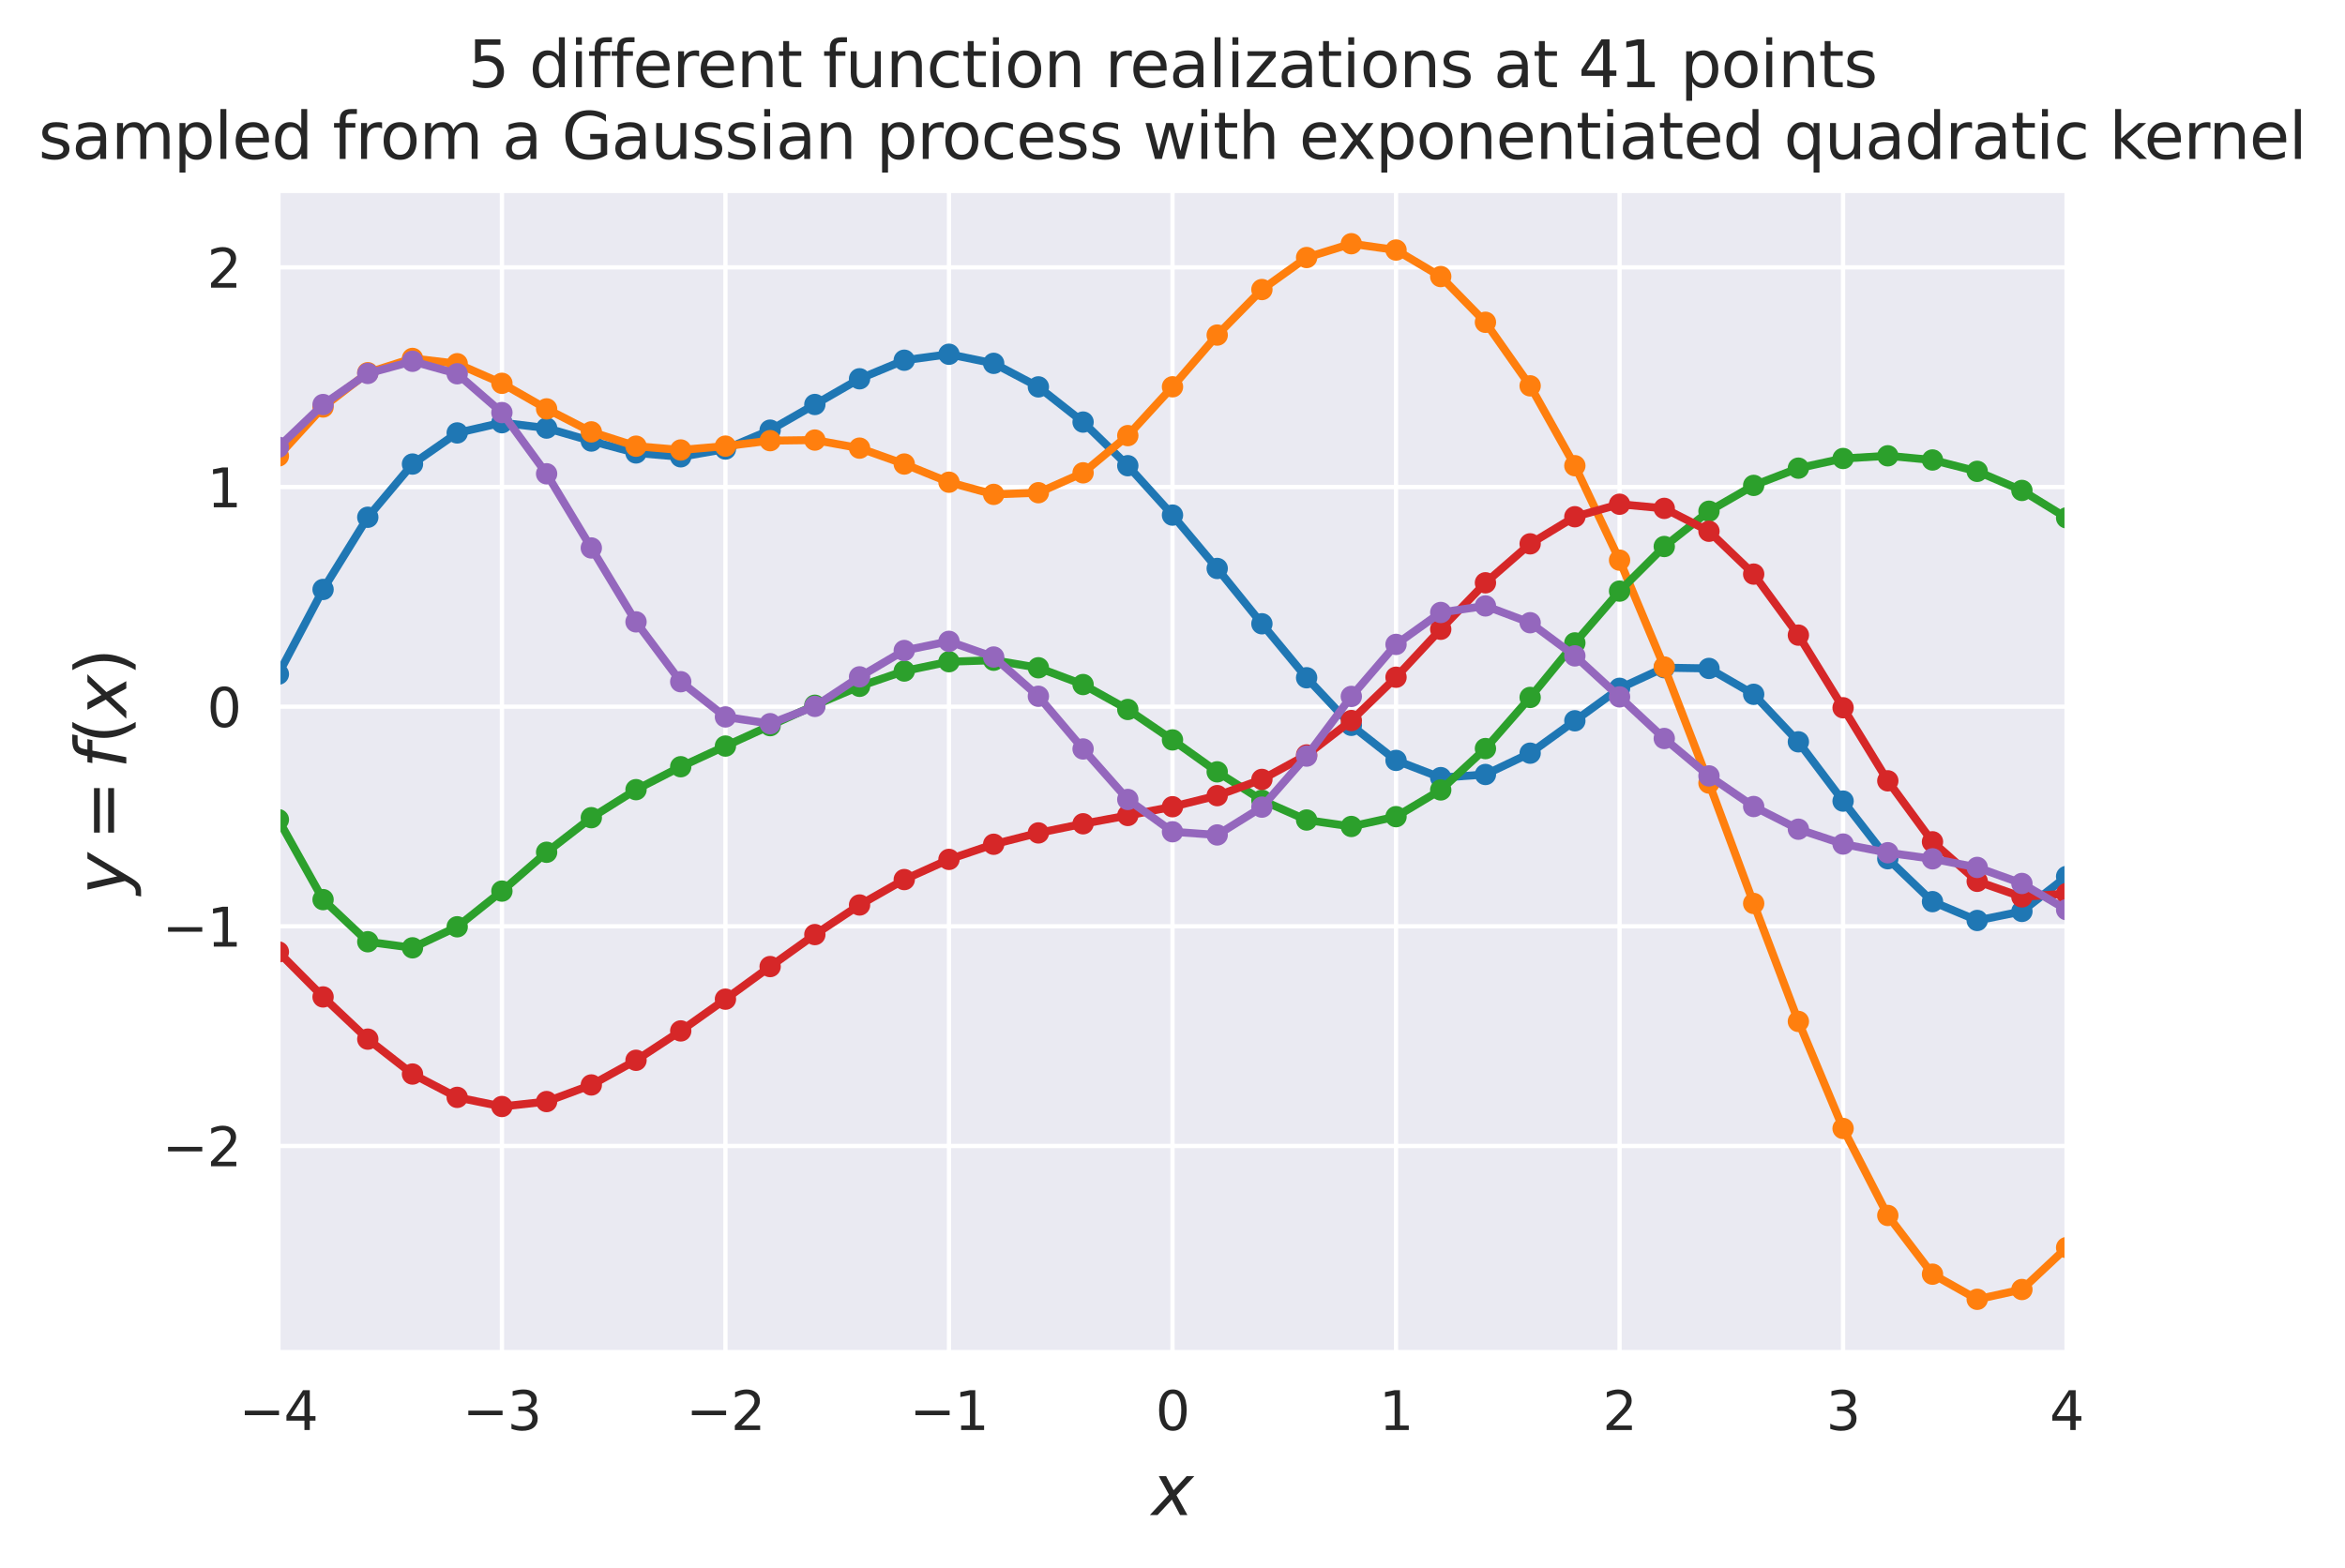 <?xml version="1.0" encoding="utf-8" standalone="no"?>
<!DOCTYPE svg PUBLIC "-//W3C//DTD SVG 1.1//EN"
  "http://www.w3.org/Graphics/SVG/1.1/DTD/svg11.dtd">
<svg height="293.655pt" version="1.1" viewBox="0 0 439.037 293.655" width="439.037pt" xmlns="http://www.w3.org/2000/svg" xmlns:xlink="http://www.w3.org/1999/xlink">
 <defs>
  <style type="text/css">*{stroke-linecap:butt;stroke-linejoin:round;}</style>
 </defs>
 <g id="figure_1">
  <g id="patch_1">
   <path d="M -0 293.655 
L 439.037 293.655 
L 439.037 0 
L -0 0 
z
" style="fill:#ffffff;"/>
  </g>
  <g id="axes_1">
   <g id="patch_2">
    <path d="M 52.118 253.196 
L 386.918 253.196 
L 386.918 35.755 
L 52.118 35.755 
z
" style="fill:#eaeaf2;"/>
   </g>
   <g id="matplotlib.axis_1">
    <g id="xtick_1">
     <g id="line2d_1">
      <path clip-path="url(#p4f6b6e0aef)" d="M 52.118 253.196 
L 52.118 35.755 
" style="fill:none;stroke:#ffffff;stroke-linecap:round;stroke-width:0.8;"/>
     </g>
     <g id="text_1">
      <!-- −4 -->
      <g style="fill:#262626;" transform="translate(44.747 267.794)scale(0.1 -0.1)">
       <defs>
        <path d="M 678 2272 
L 4684 2272 
L 4684 1741 
L 678 1741 
L 678 2272 
z
" id="DejaVuSans-2212" transform="scale(0.016)"/>
        <path d="M 2419 4116 
L 825 1625 
L 2419 1625 
L 2419 4116 
z
M 2253 4666 
L 3047 4666 
L 3047 1625 
L 3713 1625 
L 3713 1100 
L 3047 1100 
L 3047 0 
L 2419 0 
L 2419 1100 
L 313 1100 
L 313 1709 
L 2253 4666 
z
" id="DejaVuSans-34" transform="scale(0.016)"/>
       </defs>
       <use xlink:href="#DejaVuSans-2212"/>
       <use x="83.789" xlink:href="#DejaVuSans-34"/>
      </g>
     </g>
    </g>
    <g id="xtick_2">
     <g id="line2d_2">
      <path clip-path="url(#p4f6b6e0aef)" d="M 93.968 253.196 
L 93.968 35.755 
" style="fill:none;stroke:#ffffff;stroke-linecap:round;stroke-width:0.8;"/>
     </g>
     <g id="text_2">
      <!-- −3 -->
      <g style="fill:#262626;" transform="translate(86.597 267.794)scale(0.1 -0.1)">
       <defs>
        <path d="M 2597 2516 
Q 3050 2419 3304 2112 
Q 3559 1806 3559 1356 
Q 3559 666 3084 287 
Q 2609 -91 1734 -91 
Q 1441 -91 1130 -33 
Q 819 25 488 141 
L 488 750 
Q 750 597 1062 519 
Q 1375 441 1716 441 
Q 2309 441 2620 675 
Q 2931 909 2931 1356 
Q 2931 1769 2642 2001 
Q 2353 2234 1838 2234 
L 1294 2234 
L 1294 2753 
L 1863 2753 
Q 2328 2753 2575 2939 
Q 2822 3125 2822 3475 
Q 2822 3834 2567 4026 
Q 2313 4219 1838 4219 
Q 1578 4219 1281 4162 
Q 984 4106 628 3988 
L 628 4550 
Q 988 4650 1302 4700 
Q 1616 4750 1894 4750 
Q 2613 4750 3031 4423 
Q 3450 4097 3450 3541 
Q 3450 3153 3228 2886 
Q 3006 2619 2597 2516 
z
" id="DejaVuSans-33" transform="scale(0.016)"/>
       </defs>
       <use xlink:href="#DejaVuSans-2212"/>
       <use x="83.789" xlink:href="#DejaVuSans-33"/>
      </g>
     </g>
    </g>
    <g id="xtick_3">
     <g id="line2d_3">
      <path clip-path="url(#p4f6b6e0aef)" d="M 135.818 253.196 
L 135.818 35.755 
" style="fill:none;stroke:#ffffff;stroke-linecap:round;stroke-width:0.8;"/>
     </g>
     <g id="text_3">
      <!-- −2 -->
      <g style="fill:#262626;" transform="translate(128.447 267.794)scale(0.1 -0.1)">
       <defs>
        <path d="M 1228 531 
L 3431 531 
L 3431 0 
L 469 0 
L 469 531 
Q 828 903 1448 1529 
Q 2069 2156 2228 2338 
Q 2531 2678 2651 2914 
Q 2772 3150 2772 3378 
Q 2772 3750 2511 3984 
Q 2250 4219 1831 4219 
Q 1534 4219 1204 4116 
Q 875 4013 500 3803 
L 500 4441 
Q 881 4594 1212 4672 
Q 1544 4750 1819 4750 
Q 2544 4750 2975 4387 
Q 3406 4025 3406 3419 
Q 3406 3131 3298 2873 
Q 3191 2616 2906 2266 
Q 2828 2175 2409 1742 
Q 1991 1309 1228 531 
z
" id="DejaVuSans-32" transform="scale(0.016)"/>
       </defs>
       <use xlink:href="#DejaVuSans-2212"/>
       <use x="83.789" xlink:href="#DejaVuSans-32"/>
      </g>
     </g>
    </g>
    <g id="xtick_4">
     <g id="line2d_4">
      <path clip-path="url(#p4f6b6e0aef)" d="M 177.668 253.196 
L 177.668 35.755 
" style="fill:none;stroke:#ffffff;stroke-linecap:round;stroke-width:0.8;"/>
     </g>
     <g id="text_4">
      <!-- −1 -->
      <g style="fill:#262626;" transform="translate(170.297 267.794)scale(0.1 -0.1)">
       <defs>
        <path d="M 794 531 
L 1825 531 
L 1825 4091 
L 703 3866 
L 703 4441 
L 1819 4666 
L 2450 4666 
L 2450 531 
L 3481 531 
L 3481 0 
L 794 0 
L 794 531 
z
" id="DejaVuSans-31" transform="scale(0.016)"/>
       </defs>
       <use xlink:href="#DejaVuSans-2212"/>
       <use x="83.789" xlink:href="#DejaVuSans-31"/>
      </g>
     </g>
    </g>
    <g id="xtick_5">
     <g id="line2d_5">
      <path clip-path="url(#p4f6b6e0aef)" d="M 219.518 253.196 
L 219.518 35.755 
" style="fill:none;stroke:#ffffff;stroke-linecap:round;stroke-width:0.8;"/>
     </g>
     <g id="text_5">
      <!-- 0 -->
      <g style="fill:#262626;" transform="translate(216.337 267.794)scale(0.1 -0.1)">
       <defs>
        <path d="M 2034 4250 
Q 1547 4250 1301 3770 
Q 1056 3291 1056 2328 
Q 1056 1369 1301 889 
Q 1547 409 2034 409 
Q 2525 409 2770 889 
Q 3016 1369 3016 2328 
Q 3016 3291 2770 3770 
Q 2525 4250 2034 4250 
z
M 2034 4750 
Q 2819 4750 3233 4129 
Q 3647 3509 3647 2328 
Q 3647 1150 3233 529 
Q 2819 -91 2034 -91 
Q 1250 -91 836 529 
Q 422 1150 422 2328 
Q 422 3509 836 4129 
Q 1250 4750 2034 4750 
z
" id="DejaVuSans-30" transform="scale(0.016)"/>
       </defs>
       <use xlink:href="#DejaVuSans-30"/>
      </g>
     </g>
    </g>
    <g id="xtick_6">
     <g id="line2d_6">
      <path clip-path="url(#p4f6b6e0aef)" d="M 261.368 253.196 
L 261.368 35.755 
" style="fill:none;stroke:#ffffff;stroke-linecap:round;stroke-width:0.8;"/>
     </g>
     <g id="text_6">
      <!-- 1 -->
      <g style="fill:#262626;" transform="translate(258.187 267.794)scale(0.1 -0.1)">
       <use xlink:href="#DejaVuSans-31"/>
      </g>
     </g>
    </g>
    <g id="xtick_7">
     <g id="line2d_7">
      <path clip-path="url(#p4f6b6e0aef)" d="M 303.218 253.196 
L 303.218 35.755 
" style="fill:none;stroke:#ffffff;stroke-linecap:round;stroke-width:0.8;"/>
     </g>
     <g id="text_7">
      <!-- 2 -->
      <g style="fill:#262626;" transform="translate(300.037 267.794)scale(0.1 -0.1)">
       <use xlink:href="#DejaVuSans-32"/>
      </g>
     </g>
    </g>
    <g id="xtick_8">
     <g id="line2d_8">
      <path clip-path="url(#p4f6b6e0aef)" d="M 345.068 253.196 
L 345.068 35.755 
" style="fill:none;stroke:#ffffff;stroke-linecap:round;stroke-width:0.8;"/>
     </g>
     <g id="text_8">
      <!-- 3 -->
      <g style="fill:#262626;" transform="translate(341.887 267.794)scale(0.1 -0.1)">
       <use xlink:href="#DejaVuSans-33"/>
      </g>
     </g>
    </g>
    <g id="xtick_9">
     <g id="line2d_9">
      <path clip-path="url(#p4f6b6e0aef)" d="M 386.918 253.196 
L 386.918 35.755 
" style="fill:none;stroke:#ffffff;stroke-linecap:round;stroke-width:0.8;"/>
     </g>
     <g id="text_9">
      <!-- 4 -->
      <g style="fill:#262626;" transform="translate(383.737 267.794)scale(0.1 -0.1)">
       <use xlink:href="#DejaVuSans-34"/>
      </g>
     </g>
    </g>
    <g id="text_10">
     <!-- $x$ -->
     <g style="fill:#262626;" transform="translate(215.618 283.752)scale(0.13 -0.13)">
      <defs>
       <path d="M 3841 3500 
L 2234 1784 
L 3219 0 
L 2559 0 
L 1819 1388 
L 531 0 
L -166 0 
L 1556 1844 
L 641 3500 
L 1300 3500 
L 1972 2234 
L 3144 3500 
L 3841 3500 
z
" id="DejaVuSans-Oblique-78" transform="scale(0.016)"/>
      </defs>
      <use transform="translate(0 0.312)" xlink:href="#DejaVuSans-Oblique-78"/>
     </g>
    </g>
   </g>
   <g id="matplotlib.axis_2">
    <g id="ytick_1">
     <g id="line2d_10">
      <path clip-path="url(#p4f6b6e0aef)" d="M 52.118 214.596 
L 386.918 214.596 
" style="fill:none;stroke:#ffffff;stroke-linecap:round;stroke-width:0.8;"/>
     </g>
     <g id="text_11">
      <!-- −2 -->
      <g style="fill:#262626;" transform="translate(30.376 218.396)scale(0.1 -0.1)">
       <use xlink:href="#DejaVuSans-2212"/>
       <use x="83.789" xlink:href="#DejaVuSans-32"/>
      </g>
     </g>
    </g>
    <g id="ytick_2">
     <g id="line2d_11">
      <path clip-path="url(#p4f6b6e0aef)" d="M 52.118 173.464 
L 386.918 173.464 
" style="fill:none;stroke:#ffffff;stroke-linecap:round;stroke-width:0.8;"/>
     </g>
     <g id="text_12">
      <!-- −1 -->
      <g style="fill:#262626;" transform="translate(30.376 177.263)scale(0.1 -0.1)">
       <use xlink:href="#DejaVuSans-2212"/>
       <use x="83.789" xlink:href="#DejaVuSans-31"/>
      </g>
     </g>
    </g>
    <g id="ytick_3">
     <g id="line2d_12">
      <path clip-path="url(#p4f6b6e0aef)" d="M 52.118 132.331 
L 386.918 132.331 
" style="fill:none;stroke:#ffffff;stroke-linecap:round;stroke-width:0.8;"/>
     </g>
     <g id="text_13">
      <!-- 0 -->
      <g style="fill:#262626;" transform="translate(38.756 136.13)scale(0.1 -0.1)">
       <use xlink:href="#DejaVuSans-30"/>
      </g>
     </g>
    </g>
    <g id="ytick_4">
     <g id="line2d_13">
      <path clip-path="url(#p4f6b6e0aef)" d="M 52.118 91.198 
L 386.918 91.198 
" style="fill:none;stroke:#ffffff;stroke-linecap:round;stroke-width:0.8;"/>
     </g>
     <g id="text_14">
      <!-- 1 -->
      <g style="fill:#262626;" transform="translate(38.756 94.998)scale(0.1 -0.1)">
       <use xlink:href="#DejaVuSans-31"/>
      </g>
     </g>
    </g>
    <g id="ytick_5">
     <g id="line2d_14">
      <path clip-path="url(#p4f6b6e0aef)" d="M 52.118 50.066 
L 386.918 50.066 
" style="fill:none;stroke:#ffffff;stroke-linecap:round;stroke-width:0.8;"/>
     </g>
     <g id="text_15">
      <!-- 2 -->
      <g style="fill:#262626;" transform="translate(38.756 53.865)scale(0.1 -0.1)">
       <use xlink:href="#DejaVuSans-32"/>
      </g>
     </g>
    </g>
    <g id="text_16">
     <!-- $y = f(x)$ -->
     <g style="fill:#262626;" transform="translate(23.646 167.55)rotate(-90)scale(0.13 -0.13)">
      <defs>
       <path d="M 1588 -325 
Q 1188 -997 936 -1164 
Q 684 -1331 294 -1331 
L -159 -1331 
L -63 -850 
L 269 -850 
Q 509 -850 678 -719 
Q 847 -588 1056 -206 
L 1234 128 
L 459 3500 
L 1069 3500 
L 1650 819 
L 3256 3500 
L 3859 3500 
L 1588 -325 
z
" id="DejaVuSans-Oblique-79" transform="scale(0.016)"/>
       <path d="M 678 2906 
L 4684 2906 
L 4684 2381 
L 678 2381 
L 678 2906 
z
M 678 1631 
L 4684 1631 
L 4684 1100 
L 678 1100 
L 678 1631 
z
" id="DejaVuSans-3d" transform="scale(0.016)"/>
       <path d="M 3059 4863 
L 2969 4384 
L 2419 4384 
Q 2106 4384 1964 4261 
Q 1822 4138 1753 3809 
L 1691 3500 
L 2638 3500 
L 2553 3053 
L 1606 3053 
L 1013 0 
L 434 0 
L 1031 3053 
L 481 3053 
L 563 3500 
L 1113 3500 
L 1159 3744 
Q 1278 4363 1576 4613 
Q 1875 4863 2516 4863 
L 3059 4863 
z
" id="DejaVuSans-Oblique-66" transform="scale(0.016)"/>
       <path d="M 1984 4856 
Q 1566 4138 1362 3434 
Q 1159 2731 1159 2009 
Q 1159 1288 1364 580 
Q 1569 -128 1984 -844 
L 1484 -844 
Q 1016 -109 783 600 
Q 550 1309 550 2009 
Q 550 2706 781 3412 
Q 1013 4119 1484 4856 
L 1984 4856 
z
" id="DejaVuSans-28" transform="scale(0.016)"/>
       <path d="M 513 4856 
L 1013 4856 
Q 1481 4119 1714 3412 
Q 1947 2706 1947 2009 
Q 1947 1309 1714 600 
Q 1481 -109 1013 -844 
L 513 -844 
Q 928 -128 1133 580 
Q 1338 1288 1338 2009 
Q 1338 2731 1133 3434 
Q 928 4138 513 4856 
z
" id="DejaVuSans-29" transform="scale(0.016)"/>
      </defs>
      <use transform="translate(0 0.016)" xlink:href="#DejaVuSans-Oblique-79"/>
      <use transform="translate(78.662 0.016)" xlink:href="#DejaVuSans-3d"/>
      <use transform="translate(181.934 0.016)" xlink:href="#DejaVuSans-Oblique-66"/>
      <use transform="translate(217.139 0.016)" xlink:href="#DejaVuSans-28"/>
      <use transform="translate(256.152 0.016)" xlink:href="#DejaVuSans-Oblique-78"/>
      <use transform="translate(315.332 0.016)" xlink:href="#DejaVuSans-29"/>
     </g>
    </g>
   </g>
   <g id="line2d_15">
    <path clip-path="url(#p4f6b6e0aef)" d="M 52.118 126.244 
L 60.488 110.382 
L 68.858 96.863 
L 77.228 86.899 
L 85.598 81.072 
L 93.968 79.157 
L 102.338 80.164 
L 110.708 82.59 
L 119.078 84.819 
L 127.448 85.544 
L 135.818 84.088 
L 144.188 80.551 
L 152.558 75.745 
L 160.928 70.933 
L 169.298 67.455 
L 177.668 66.337 
L 186.038 68.042 
L 194.408 72.448 
L 202.778 79.039 
L 211.148 87.207 
L 219.518 96.46 
L 227.888 106.453 
L 236.258 116.81 
L 244.628 126.918 
L 252.998 135.828 
L 261.368 142.397 
L 269.738 145.619 
L 278.108 145.034 
L 286.478 141.041 
L 294.848 134.978 
L 303.218 128.894 
L 311.588 125.033 
L 319.958 125.172 
L 328.328 130.017 
L 336.698 138.916 
L 345.068 150.016 
L 353.438 160.806 
L 361.808 168.843 
L 370.178 172.37 
L 378.548 170.672 
L 386.918 164.125 
" style="fill:none;stroke:#1f77b4;stroke-linecap:round;stroke-width:1.5;"/>
    <defs>
     <path d="M 0 1.5 
C 0.398 1.5 0.779 1.342 1.061 1.061 
C 1.342 0.779 1.5 0.398 1.5 0 
C 1.5 -0.398 1.342 -0.779 1.061 -1.061 
C 0.779 -1.342 0.398 -1.5 0 -1.5 
C -0.398 -1.5 -0.779 -1.342 -1.061 -1.061 
C -1.342 -0.779 -1.5 -0.398 -1.5 0 
C -1.5 0.398 -1.342 0.779 -1.061 1.061 
C -0.779 1.342 -0.398 1.5 0 1.5 
z
" id="m36e1b2b4a8" style="stroke:#1f77b4;"/>
    </defs>
    <g clip-path="url(#p4f6b6e0aef)">
     <use style="fill:#1f77b4;stroke:#1f77b4;" x="52.118" xlink:href="#m36e1b2b4a8" y="126.244"/>
     <use style="fill:#1f77b4;stroke:#1f77b4;" x="60.488" xlink:href="#m36e1b2b4a8" y="110.382"/>
     <use style="fill:#1f77b4;stroke:#1f77b4;" x="68.858" xlink:href="#m36e1b2b4a8" y="96.863"/>
     <use style="fill:#1f77b4;stroke:#1f77b4;" x="77.228" xlink:href="#m36e1b2b4a8" y="86.899"/>
     <use style="fill:#1f77b4;stroke:#1f77b4;" x="85.598" xlink:href="#m36e1b2b4a8" y="81.072"/>
     <use style="fill:#1f77b4;stroke:#1f77b4;" x="93.968" xlink:href="#m36e1b2b4a8" y="79.157"/>
     <use style="fill:#1f77b4;stroke:#1f77b4;" x="102.338" xlink:href="#m36e1b2b4a8" y="80.164"/>
     <use style="fill:#1f77b4;stroke:#1f77b4;" x="110.708" xlink:href="#m36e1b2b4a8" y="82.59"/>
     <use style="fill:#1f77b4;stroke:#1f77b4;" x="119.078" xlink:href="#m36e1b2b4a8" y="84.819"/>
     <use style="fill:#1f77b4;stroke:#1f77b4;" x="127.448" xlink:href="#m36e1b2b4a8" y="85.544"/>
     <use style="fill:#1f77b4;stroke:#1f77b4;" x="135.818" xlink:href="#m36e1b2b4a8" y="84.088"/>
     <use style="fill:#1f77b4;stroke:#1f77b4;" x="144.188" xlink:href="#m36e1b2b4a8" y="80.551"/>
     <use style="fill:#1f77b4;stroke:#1f77b4;" x="152.558" xlink:href="#m36e1b2b4a8" y="75.745"/>
     <use style="fill:#1f77b4;stroke:#1f77b4;" x="160.928" xlink:href="#m36e1b2b4a8" y="70.933"/>
     <use style="fill:#1f77b4;stroke:#1f77b4;" x="169.298" xlink:href="#m36e1b2b4a8" y="67.455"/>
     <use style="fill:#1f77b4;stroke:#1f77b4;" x="177.668" xlink:href="#m36e1b2b4a8" y="66.337"/>
     <use style="fill:#1f77b4;stroke:#1f77b4;" x="186.038" xlink:href="#m36e1b2b4a8" y="68.042"/>
     <use style="fill:#1f77b4;stroke:#1f77b4;" x="194.408" xlink:href="#m36e1b2b4a8" y="72.448"/>
     <use style="fill:#1f77b4;stroke:#1f77b4;" x="202.778" xlink:href="#m36e1b2b4a8" y="79.039"/>
     <use style="fill:#1f77b4;stroke:#1f77b4;" x="211.148" xlink:href="#m36e1b2b4a8" y="87.207"/>
     <use style="fill:#1f77b4;stroke:#1f77b4;" x="219.518" xlink:href="#m36e1b2b4a8" y="96.46"/>
     <use style="fill:#1f77b4;stroke:#1f77b4;" x="227.888" xlink:href="#m36e1b2b4a8" y="106.453"/>
     <use style="fill:#1f77b4;stroke:#1f77b4;" x="236.258" xlink:href="#m36e1b2b4a8" y="116.81"/>
     <use style="fill:#1f77b4;stroke:#1f77b4;" x="244.628" xlink:href="#m36e1b2b4a8" y="126.918"/>
     <use style="fill:#1f77b4;stroke:#1f77b4;" x="252.998" xlink:href="#m36e1b2b4a8" y="135.828"/>
     <use style="fill:#1f77b4;stroke:#1f77b4;" x="261.368" xlink:href="#m36e1b2b4a8" y="142.397"/>
     <use style="fill:#1f77b4;stroke:#1f77b4;" x="269.738" xlink:href="#m36e1b2b4a8" y="145.619"/>
     <use style="fill:#1f77b4;stroke:#1f77b4;" x="278.108" xlink:href="#m36e1b2b4a8" y="145.034"/>
     <use style="fill:#1f77b4;stroke:#1f77b4;" x="286.478" xlink:href="#m36e1b2b4a8" y="141.041"/>
     <use style="fill:#1f77b4;stroke:#1f77b4;" x="294.848" xlink:href="#m36e1b2b4a8" y="134.978"/>
     <use style="fill:#1f77b4;stroke:#1f77b4;" x="303.218" xlink:href="#m36e1b2b4a8" y="128.894"/>
     <use style="fill:#1f77b4;stroke:#1f77b4;" x="311.588" xlink:href="#m36e1b2b4a8" y="125.033"/>
     <use style="fill:#1f77b4;stroke:#1f77b4;" x="319.958" xlink:href="#m36e1b2b4a8" y="125.172"/>
     <use style="fill:#1f77b4;stroke:#1f77b4;" x="328.328" xlink:href="#m36e1b2b4a8" y="130.017"/>
     <use style="fill:#1f77b4;stroke:#1f77b4;" x="336.698" xlink:href="#m36e1b2b4a8" y="138.916"/>
     <use style="fill:#1f77b4;stroke:#1f77b4;" x="345.068" xlink:href="#m36e1b2b4a8" y="150.016"/>
     <use style="fill:#1f77b4;stroke:#1f77b4;" x="353.438" xlink:href="#m36e1b2b4a8" y="160.806"/>
     <use style="fill:#1f77b4;stroke:#1f77b4;" x="361.808" xlink:href="#m36e1b2b4a8" y="168.843"/>
     <use style="fill:#1f77b4;stroke:#1f77b4;" x="370.178" xlink:href="#m36e1b2b4a8" y="172.37"/>
     <use style="fill:#1f77b4;stroke:#1f77b4;" x="378.548" xlink:href="#m36e1b2b4a8" y="170.672"/>
     <use style="fill:#1f77b4;stroke:#1f77b4;" x="386.918" xlink:href="#m36e1b2b4a8" y="164.125"/>
    </g>
   </g>
   <g id="line2d_16">
    <path clip-path="url(#p4f6b6e0aef)" d="M 52.118 85.391 
L 60.488 76.213 
L 68.858 69.796 
L 77.228 67.12 
L 85.598 68.113 
L 93.968 71.78 
L 102.338 76.567 
L 110.708 80.874 
L 119.078 83.552 
L 127.448 84.263 
L 135.818 83.541 
L 144.188 82.52 
L 152.558 82.408 
L 160.928 83.919 
L 169.298 86.896 
L 177.668 90.3 
L 186.038 92.579 
L 194.408 92.264 
L 202.778 88.542 
L 211.148 81.574 
L 219.518 72.433 
L 227.888 62.748 
L 236.258 54.219 
L 244.628 48.227 
L 252.998 45.639 
L 261.368 46.823 
L 269.738 51.789 
L 278.108 60.353 
L 286.478 72.254 
L 294.848 87.207 
L 303.218 104.895 
L 311.588 124.906 
L 319.958 146.637 
L 328.328 169.184 
L 336.698 191.276 
L 345.068 211.323 
L 353.438 227.609 
L 361.808 238.606 
L 370.178 243.312 
L 378.548 241.477 
L 386.918 233.629 
" style="fill:none;stroke:#ff7f0e;stroke-linecap:round;stroke-width:1.5;"/>
    <defs>
     <path d="M 0 1.5 
C 0.398 1.5 0.779 1.342 1.061 1.061 
C 1.342 0.779 1.5 0.398 1.5 0 
C 1.5 -0.398 1.342 -0.779 1.061 -1.061 
C 0.779 -1.342 0.398 -1.5 0 -1.5 
C -0.398 -1.5 -0.779 -1.342 -1.061 -1.061 
C -1.342 -0.779 -1.5 -0.398 -1.5 0 
C -1.5 0.398 -1.342 0.779 -1.061 1.061 
C -0.779 1.342 -0.398 1.5 0 1.5 
z
" id="ma935001ff9" style="stroke:#ff7f0e;"/>
    </defs>
    <g clip-path="url(#p4f6b6e0aef)">
     <use style="fill:#ff7f0e;stroke:#ff7f0e;" x="52.118" xlink:href="#ma935001ff9" y="85.391"/>
     <use style="fill:#ff7f0e;stroke:#ff7f0e;" x="60.488" xlink:href="#ma935001ff9" y="76.213"/>
     <use style="fill:#ff7f0e;stroke:#ff7f0e;" x="68.858" xlink:href="#ma935001ff9" y="69.796"/>
     <use style="fill:#ff7f0e;stroke:#ff7f0e;" x="77.228" xlink:href="#ma935001ff9" y="67.12"/>
     <use style="fill:#ff7f0e;stroke:#ff7f0e;" x="85.598" xlink:href="#ma935001ff9" y="68.113"/>
     <use style="fill:#ff7f0e;stroke:#ff7f0e;" x="93.968" xlink:href="#ma935001ff9" y="71.78"/>
     <use style="fill:#ff7f0e;stroke:#ff7f0e;" x="102.338" xlink:href="#ma935001ff9" y="76.567"/>
     <use style="fill:#ff7f0e;stroke:#ff7f0e;" x="110.708" xlink:href="#ma935001ff9" y="80.874"/>
     <use style="fill:#ff7f0e;stroke:#ff7f0e;" x="119.078" xlink:href="#ma935001ff9" y="83.552"/>
     <use style="fill:#ff7f0e;stroke:#ff7f0e;" x="127.448" xlink:href="#ma935001ff9" y="84.263"/>
     <use style="fill:#ff7f0e;stroke:#ff7f0e;" x="135.818" xlink:href="#ma935001ff9" y="83.541"/>
     <use style="fill:#ff7f0e;stroke:#ff7f0e;" x="144.188" xlink:href="#ma935001ff9" y="82.52"/>
     <use style="fill:#ff7f0e;stroke:#ff7f0e;" x="152.558" xlink:href="#ma935001ff9" y="82.408"/>
     <use style="fill:#ff7f0e;stroke:#ff7f0e;" x="160.928" xlink:href="#ma935001ff9" y="83.919"/>
     <use style="fill:#ff7f0e;stroke:#ff7f0e;" x="169.298" xlink:href="#ma935001ff9" y="86.896"/>
     <use style="fill:#ff7f0e;stroke:#ff7f0e;" x="177.668" xlink:href="#ma935001ff9" y="90.3"/>
     <use style="fill:#ff7f0e;stroke:#ff7f0e;" x="186.038" xlink:href="#ma935001ff9" y="92.579"/>
     <use style="fill:#ff7f0e;stroke:#ff7f0e;" x="194.408" xlink:href="#ma935001ff9" y="92.264"/>
     <use style="fill:#ff7f0e;stroke:#ff7f0e;" x="202.778" xlink:href="#ma935001ff9" y="88.542"/>
     <use style="fill:#ff7f0e;stroke:#ff7f0e;" x="211.148" xlink:href="#ma935001ff9" y="81.574"/>
     <use style="fill:#ff7f0e;stroke:#ff7f0e;" x="219.518" xlink:href="#ma935001ff9" y="72.433"/>
     <use style="fill:#ff7f0e;stroke:#ff7f0e;" x="227.888" xlink:href="#ma935001ff9" y="62.748"/>
     <use style="fill:#ff7f0e;stroke:#ff7f0e;" x="236.258" xlink:href="#ma935001ff9" y="54.219"/>
     <use style="fill:#ff7f0e;stroke:#ff7f0e;" x="244.628" xlink:href="#ma935001ff9" y="48.227"/>
     <use style="fill:#ff7f0e;stroke:#ff7f0e;" x="252.998" xlink:href="#ma935001ff9" y="45.639"/>
     <use style="fill:#ff7f0e;stroke:#ff7f0e;" x="261.368" xlink:href="#ma935001ff9" y="46.823"/>
     <use style="fill:#ff7f0e;stroke:#ff7f0e;" x="269.738" xlink:href="#ma935001ff9" y="51.789"/>
     <use style="fill:#ff7f0e;stroke:#ff7f0e;" x="278.108" xlink:href="#ma935001ff9" y="60.353"/>
     <use style="fill:#ff7f0e;stroke:#ff7f0e;" x="286.478" xlink:href="#ma935001ff9" y="72.254"/>
     <use style="fill:#ff7f0e;stroke:#ff7f0e;" x="294.848" xlink:href="#ma935001ff9" y="87.207"/>
     <use style="fill:#ff7f0e;stroke:#ff7f0e;" x="303.218" xlink:href="#ma935001ff9" y="104.895"/>
     <use style="fill:#ff7f0e;stroke:#ff7f0e;" x="311.588" xlink:href="#ma935001ff9" y="124.906"/>
     <use style="fill:#ff7f0e;stroke:#ff7f0e;" x="319.958" xlink:href="#ma935001ff9" y="146.637"/>
     <use style="fill:#ff7f0e;stroke:#ff7f0e;" x="328.328" xlink:href="#ma935001ff9" y="169.184"/>
     <use style="fill:#ff7f0e;stroke:#ff7f0e;" x="336.698" xlink:href="#ma935001ff9" y="191.276"/>
     <use style="fill:#ff7f0e;stroke:#ff7f0e;" x="345.068" xlink:href="#ma935001ff9" y="211.323"/>
     <use style="fill:#ff7f0e;stroke:#ff7f0e;" x="353.438" xlink:href="#ma935001ff9" y="227.609"/>
     <use style="fill:#ff7f0e;stroke:#ff7f0e;" x="361.808" xlink:href="#ma935001ff9" y="238.606"/>
     <use style="fill:#ff7f0e;stroke:#ff7f0e;" x="370.178" xlink:href="#ma935001ff9" y="243.312"/>
     <use style="fill:#ff7f0e;stroke:#ff7f0e;" x="378.548" xlink:href="#ma935001ff9" y="241.477"/>
     <use style="fill:#ff7f0e;stroke:#ff7f0e;" x="386.918" xlink:href="#ma935001ff9" y="233.629"/>
    </g>
   </g>
   <g id="line2d_17">
    <path clip-path="url(#p4f6b6e0aef)" d="M 52.118 153.488 
L 60.488 168.465 
L 68.858 176.355 
L 77.228 177.491 
L 85.598 173.553 
L 93.968 166.87 
L 102.338 159.598 
L 110.708 153.121 
L 119.078 147.874 
L 127.448 143.579 
L 135.818 139.71 
L 144.188 135.887 
L 152.558 132.069 
L 160.928 128.52 
L 169.298 125.659 
L 177.668 123.913 
L 186.038 123.635 
L 194.408 125.048 
L 202.778 128.191 
L 211.148 132.858 
L 219.518 138.559 
L 227.888 144.538 
L 236.258 149.862 
L 244.628 153.558 
L 252.998 154.768 
L 261.368 152.929 
L 269.738 147.925 
L 278.108 140.179 
L 286.478 130.605 
L 294.848 120.393 
L 303.218 110.693 
L 311.588 102.341 
L 319.958 95.733 
L 328.328 90.897 
L 336.698 87.668 
L 345.068 85.859 
L 353.438 85.356 
L 361.808 86.139 
L 370.178 88.265 
L 378.548 91.842 
L 386.918 96.974 
" style="fill:none;stroke:#2ca02c;stroke-linecap:round;stroke-width:1.5;"/>
    <defs>
     <path d="M 0 1.5 
C 0.398 1.5 0.779 1.342 1.061 1.061 
C 1.342 0.779 1.5 0.398 1.5 0 
C 1.5 -0.398 1.342 -0.779 1.061 -1.061 
C 0.779 -1.342 0.398 -1.5 0 -1.5 
C -0.398 -1.5 -0.779 -1.342 -1.061 -1.061 
C -1.342 -0.779 -1.5 -0.398 -1.5 0 
C -1.5 0.398 -1.342 0.779 -1.061 1.061 
C -0.779 1.342 -0.398 1.5 0 1.5 
z
" id="m773ec4e177" style="stroke:#2ca02c;"/>
    </defs>
    <g clip-path="url(#p4f6b6e0aef)">
     <use style="fill:#2ca02c;stroke:#2ca02c;" x="52.118" xlink:href="#m773ec4e177" y="153.488"/>
     <use style="fill:#2ca02c;stroke:#2ca02c;" x="60.488" xlink:href="#m773ec4e177" y="168.465"/>
     <use style="fill:#2ca02c;stroke:#2ca02c;" x="68.858" xlink:href="#m773ec4e177" y="176.355"/>
     <use style="fill:#2ca02c;stroke:#2ca02c;" x="77.228" xlink:href="#m773ec4e177" y="177.491"/>
     <use style="fill:#2ca02c;stroke:#2ca02c;" x="85.598" xlink:href="#m773ec4e177" y="173.553"/>
     <use style="fill:#2ca02c;stroke:#2ca02c;" x="93.968" xlink:href="#m773ec4e177" y="166.87"/>
     <use style="fill:#2ca02c;stroke:#2ca02c;" x="102.338" xlink:href="#m773ec4e177" y="159.598"/>
     <use style="fill:#2ca02c;stroke:#2ca02c;" x="110.708" xlink:href="#m773ec4e177" y="153.121"/>
     <use style="fill:#2ca02c;stroke:#2ca02c;" x="119.078" xlink:href="#m773ec4e177" y="147.874"/>
     <use style="fill:#2ca02c;stroke:#2ca02c;" x="127.448" xlink:href="#m773ec4e177" y="143.579"/>
     <use style="fill:#2ca02c;stroke:#2ca02c;" x="135.818" xlink:href="#m773ec4e177" y="139.71"/>
     <use style="fill:#2ca02c;stroke:#2ca02c;" x="144.188" xlink:href="#m773ec4e177" y="135.887"/>
     <use style="fill:#2ca02c;stroke:#2ca02c;" x="152.558" xlink:href="#m773ec4e177" y="132.069"/>
     <use style="fill:#2ca02c;stroke:#2ca02c;" x="160.928" xlink:href="#m773ec4e177" y="128.52"/>
     <use style="fill:#2ca02c;stroke:#2ca02c;" x="169.298" xlink:href="#m773ec4e177" y="125.659"/>
     <use style="fill:#2ca02c;stroke:#2ca02c;" x="177.668" xlink:href="#m773ec4e177" y="123.913"/>
     <use style="fill:#2ca02c;stroke:#2ca02c;" x="186.038" xlink:href="#m773ec4e177" y="123.635"/>
     <use style="fill:#2ca02c;stroke:#2ca02c;" x="194.408" xlink:href="#m773ec4e177" y="125.048"/>
     <use style="fill:#2ca02c;stroke:#2ca02c;" x="202.778" xlink:href="#m773ec4e177" y="128.191"/>
     <use style="fill:#2ca02c;stroke:#2ca02c;" x="211.148" xlink:href="#m773ec4e177" y="132.858"/>
     <use style="fill:#2ca02c;stroke:#2ca02c;" x="219.518" xlink:href="#m773ec4e177" y="138.559"/>
     <use style="fill:#2ca02c;stroke:#2ca02c;" x="227.888" xlink:href="#m773ec4e177" y="144.538"/>
     <use style="fill:#2ca02c;stroke:#2ca02c;" x="236.258" xlink:href="#m773ec4e177" y="149.862"/>
     <use style="fill:#2ca02c;stroke:#2ca02c;" x="244.628" xlink:href="#m773ec4e177" y="153.558"/>
     <use style="fill:#2ca02c;stroke:#2ca02c;" x="252.998" xlink:href="#m773ec4e177" y="154.768"/>
     <use style="fill:#2ca02c;stroke:#2ca02c;" x="261.368" xlink:href="#m773ec4e177" y="152.929"/>
     <use style="fill:#2ca02c;stroke:#2ca02c;" x="269.738" xlink:href="#m773ec4e177" y="147.925"/>
     <use style="fill:#2ca02c;stroke:#2ca02c;" x="278.108" xlink:href="#m773ec4e177" y="140.179"/>
     <use style="fill:#2ca02c;stroke:#2ca02c;" x="286.478" xlink:href="#m773ec4e177" y="130.605"/>
     <use style="fill:#2ca02c;stroke:#2ca02c;" x="294.848" xlink:href="#m773ec4e177" y="120.393"/>
     <use style="fill:#2ca02c;stroke:#2ca02c;" x="303.218" xlink:href="#m773ec4e177" y="110.693"/>
     <use style="fill:#2ca02c;stroke:#2ca02c;" x="311.588" xlink:href="#m773ec4e177" y="102.341"/>
     <use style="fill:#2ca02c;stroke:#2ca02c;" x="319.958" xlink:href="#m773ec4e177" y="95.733"/>
     <use style="fill:#2ca02c;stroke:#2ca02c;" x="328.328" xlink:href="#m773ec4e177" y="90.897"/>
     <use style="fill:#2ca02c;stroke:#2ca02c;" x="336.698" xlink:href="#m773ec4e177" y="87.668"/>
     <use style="fill:#2ca02c;stroke:#2ca02c;" x="345.068" xlink:href="#m773ec4e177" y="85.859"/>
     <use style="fill:#2ca02c;stroke:#2ca02c;" x="353.438" xlink:href="#m773ec4e177" y="85.356"/>
     <use style="fill:#2ca02c;stroke:#2ca02c;" x="361.808" xlink:href="#m773ec4e177" y="86.139"/>
     <use style="fill:#2ca02c;stroke:#2ca02c;" x="370.178" xlink:href="#m773ec4e177" y="88.265"/>
     <use style="fill:#2ca02c;stroke:#2ca02c;" x="378.548" xlink:href="#m773ec4e177" y="91.842"/>
     <use style="fill:#2ca02c;stroke:#2ca02c;" x="386.918" xlink:href="#m773ec4e177" y="96.974"/>
    </g>
   </g>
   <g id="line2d_18">
    <path clip-path="url(#p4f6b6e0aef)" d="M 52.118 178.261 
L 60.488 186.688 
L 68.858 194.589 
L 77.228 201.127 
L 85.598 205.495 
L 93.968 207.208 
L 102.338 206.281 
L 110.708 203.172 
L 119.078 198.554 
L 127.448 193.053 
L 135.818 187.106 
L 144.188 181.002 
L 152.558 175.012 
L 160.928 169.47 
L 169.298 164.711 
L 177.668 160.933 
L 186.038 158.099 
L 194.408 155.974 
L 202.778 154.263 
L 211.148 152.709 
L 219.518 151.07 
L 227.888 148.993 
L 236.258 145.955 
L 244.628 141.379 
L 252.998 134.933 
L 261.368 126.82 
L 269.738 117.837 
L 278.108 109.137 
L 286.478 101.841 
L 294.848 96.766 
L 303.218 94.422 
L 311.588 95.198 
L 319.958 99.484 
L 328.328 107.509 
L 336.698 118.939 
L 345.068 132.537 
L 353.438 146.22 
L 361.808 157.638 
L 370.178 165.037 
L 378.548 167.953 
L 386.918 167.332 
" style="fill:none;stroke:#d62728;stroke-linecap:round;stroke-width:1.5;"/>
    <defs>
     <path d="M 0 1.5 
C 0.398 1.5 0.779 1.342 1.061 1.061 
C 1.342 0.779 1.5 0.398 1.5 0 
C 1.5 -0.398 1.342 -0.779 1.061 -1.061 
C 0.779 -1.342 0.398 -1.5 0 -1.5 
C -0.398 -1.5 -0.779 -1.342 -1.061 -1.061 
C -1.342 -0.779 -1.5 -0.398 -1.5 0 
C -1.5 0.398 -1.342 0.779 -1.061 1.061 
C -0.779 1.342 -0.398 1.5 0 1.5 
z
" id="m2849701f4d" style="stroke:#d62728;"/>
    </defs>
    <g clip-path="url(#p4f6b6e0aef)">
     <use style="fill:#d62728;stroke:#d62728;" x="52.118" xlink:href="#m2849701f4d" y="178.261"/>
     <use style="fill:#d62728;stroke:#d62728;" x="60.488" xlink:href="#m2849701f4d" y="186.688"/>
     <use style="fill:#d62728;stroke:#d62728;" x="68.858" xlink:href="#m2849701f4d" y="194.589"/>
     <use style="fill:#d62728;stroke:#d62728;" x="77.228" xlink:href="#m2849701f4d" y="201.127"/>
     <use style="fill:#d62728;stroke:#d62728;" x="85.598" xlink:href="#m2849701f4d" y="205.495"/>
     <use style="fill:#d62728;stroke:#d62728;" x="93.968" xlink:href="#m2849701f4d" y="207.208"/>
     <use style="fill:#d62728;stroke:#d62728;" x="102.338" xlink:href="#m2849701f4d" y="206.281"/>
     <use style="fill:#d62728;stroke:#d62728;" x="110.708" xlink:href="#m2849701f4d" y="203.172"/>
     <use style="fill:#d62728;stroke:#d62728;" x="119.078" xlink:href="#m2849701f4d" y="198.554"/>
     <use style="fill:#d62728;stroke:#d62728;" x="127.448" xlink:href="#m2849701f4d" y="193.053"/>
     <use style="fill:#d62728;stroke:#d62728;" x="135.818" xlink:href="#m2849701f4d" y="187.106"/>
     <use style="fill:#d62728;stroke:#d62728;" x="144.188" xlink:href="#m2849701f4d" y="181.002"/>
     <use style="fill:#d62728;stroke:#d62728;" x="152.558" xlink:href="#m2849701f4d" y="175.012"/>
     <use style="fill:#d62728;stroke:#d62728;" x="160.928" xlink:href="#m2849701f4d" y="169.47"/>
     <use style="fill:#d62728;stroke:#d62728;" x="169.298" xlink:href="#m2849701f4d" y="164.711"/>
     <use style="fill:#d62728;stroke:#d62728;" x="177.668" xlink:href="#m2849701f4d" y="160.933"/>
     <use style="fill:#d62728;stroke:#d62728;" x="186.038" xlink:href="#m2849701f4d" y="158.099"/>
     <use style="fill:#d62728;stroke:#d62728;" x="194.408" xlink:href="#m2849701f4d" y="155.974"/>
     <use style="fill:#d62728;stroke:#d62728;" x="202.778" xlink:href="#m2849701f4d" y="154.263"/>
     <use style="fill:#d62728;stroke:#d62728;" x="211.148" xlink:href="#m2849701f4d" y="152.709"/>
     <use style="fill:#d62728;stroke:#d62728;" x="219.518" xlink:href="#m2849701f4d" y="151.07"/>
     <use style="fill:#d62728;stroke:#d62728;" x="227.888" xlink:href="#m2849701f4d" y="148.993"/>
     <use style="fill:#d62728;stroke:#d62728;" x="236.258" xlink:href="#m2849701f4d" y="145.955"/>
     <use style="fill:#d62728;stroke:#d62728;" x="244.628" xlink:href="#m2849701f4d" y="141.379"/>
     <use style="fill:#d62728;stroke:#d62728;" x="252.998" xlink:href="#m2849701f4d" y="134.933"/>
     <use style="fill:#d62728;stroke:#d62728;" x="261.368" xlink:href="#m2849701f4d" y="126.82"/>
     <use style="fill:#d62728;stroke:#d62728;" x="269.738" xlink:href="#m2849701f4d" y="117.837"/>
     <use style="fill:#d62728;stroke:#d62728;" x="278.108" xlink:href="#m2849701f4d" y="109.137"/>
     <use style="fill:#d62728;stroke:#d62728;" x="286.478" xlink:href="#m2849701f4d" y="101.841"/>
     <use style="fill:#d62728;stroke:#d62728;" x="294.848" xlink:href="#m2849701f4d" y="96.766"/>
     <use style="fill:#d62728;stroke:#d62728;" x="303.218" xlink:href="#m2849701f4d" y="94.422"/>
     <use style="fill:#d62728;stroke:#d62728;" x="311.588" xlink:href="#m2849701f4d" y="95.198"/>
     <use style="fill:#d62728;stroke:#d62728;" x="319.958" xlink:href="#m2849701f4d" y="99.484"/>
     <use style="fill:#d62728;stroke:#d62728;" x="328.328" xlink:href="#m2849701f4d" y="107.509"/>
     <use style="fill:#d62728;stroke:#d62728;" x="336.698" xlink:href="#m2849701f4d" y="118.939"/>
     <use style="fill:#d62728;stroke:#d62728;" x="345.068" xlink:href="#m2849701f4d" y="132.537"/>
     <use style="fill:#d62728;stroke:#d62728;" x="353.438" xlink:href="#m2849701f4d" y="146.22"/>
     <use style="fill:#d62728;stroke:#d62728;" x="361.808" xlink:href="#m2849701f4d" y="157.638"/>
     <use style="fill:#d62728;stroke:#d62728;" x="370.178" xlink:href="#m2849701f4d" y="165.037"/>
     <use style="fill:#d62728;stroke:#d62728;" x="378.548" xlink:href="#m2849701f4d" y="167.953"/>
     <use style="fill:#d62728;stroke:#d62728;" x="386.918" xlink:href="#m2849701f4d" y="167.332"/>
    </g>
   </g>
   <g id="line2d_19">
    <path clip-path="url(#p4f6b6e0aef)" d="M 52.118 83.747 
L 60.488 75.752 
L 68.858 69.932 
L 77.228 67.655 
L 85.598 69.992 
L 93.968 77.259 
L 102.338 88.723 
L 110.708 102.614 
L 119.078 116.455 
L 127.448 127.66 
L 135.818 134.255 
L 144.188 135.516 
L 152.558 132.28 
L 160.928 126.75 
L 169.298 121.817 
L 177.668 120.098 
L 186.038 123.037 
L 194.408 130.385 
L 202.778 140.253 
L 211.148 149.71 
L 219.518 155.757 
L 227.888 156.355 
L 236.258 151.147 
L 244.628 141.588 
L 252.998 130.416 
L 261.368 120.673 
L 269.738 114.691 
L 278.108 113.466 
L 286.478 116.614 
L 294.848 122.822 
L 303.218 130.499 
L 311.588 138.29 
L 319.958 145.298 
L 328.328 151.032 
L 336.698 155.279 
L 345.068 158.058 
L 353.438 159.682 
L 361.808 160.825 
L 370.178 162.435 
L 378.548 165.439 
L 386.918 170.354 
" style="fill:none;stroke:#9467bd;stroke-linecap:round;stroke-width:1.5;"/>
    <defs>
     <path d="M 0 1.5 
C 0.398 1.5 0.779 1.342 1.061 1.061 
C 1.342 0.779 1.5 0.398 1.5 0 
C 1.5 -0.398 1.342 -0.779 1.061 -1.061 
C 0.779 -1.342 0.398 -1.5 0 -1.5 
C -0.398 -1.5 -0.779 -1.342 -1.061 -1.061 
C -1.342 -0.779 -1.5 -0.398 -1.5 0 
C -1.5 0.398 -1.342 0.779 -1.061 1.061 
C -0.779 1.342 -0.398 1.5 0 1.5 
z
" id="m30995c488f" style="stroke:#9467bd;"/>
    </defs>
    <g clip-path="url(#p4f6b6e0aef)">
     <use style="fill:#9467bd;stroke:#9467bd;" x="52.118" xlink:href="#m30995c488f" y="83.747"/>
     <use style="fill:#9467bd;stroke:#9467bd;" x="60.488" xlink:href="#m30995c488f" y="75.752"/>
     <use style="fill:#9467bd;stroke:#9467bd;" x="68.858" xlink:href="#m30995c488f" y="69.932"/>
     <use style="fill:#9467bd;stroke:#9467bd;" x="77.228" xlink:href="#m30995c488f" y="67.655"/>
     <use style="fill:#9467bd;stroke:#9467bd;" x="85.598" xlink:href="#m30995c488f" y="69.992"/>
     <use style="fill:#9467bd;stroke:#9467bd;" x="93.968" xlink:href="#m30995c488f" y="77.259"/>
     <use style="fill:#9467bd;stroke:#9467bd;" x="102.338" xlink:href="#m30995c488f" y="88.723"/>
     <use style="fill:#9467bd;stroke:#9467bd;" x="110.708" xlink:href="#m30995c488f" y="102.614"/>
     <use style="fill:#9467bd;stroke:#9467bd;" x="119.078" xlink:href="#m30995c488f" y="116.455"/>
     <use style="fill:#9467bd;stroke:#9467bd;" x="127.448" xlink:href="#m30995c488f" y="127.66"/>
     <use style="fill:#9467bd;stroke:#9467bd;" x="135.818" xlink:href="#m30995c488f" y="134.255"/>
     <use style="fill:#9467bd;stroke:#9467bd;" x="144.188" xlink:href="#m30995c488f" y="135.516"/>
     <use style="fill:#9467bd;stroke:#9467bd;" x="152.558" xlink:href="#m30995c488f" y="132.28"/>
     <use style="fill:#9467bd;stroke:#9467bd;" x="160.928" xlink:href="#m30995c488f" y="126.75"/>
     <use style="fill:#9467bd;stroke:#9467bd;" x="169.298" xlink:href="#m30995c488f" y="121.817"/>
     <use style="fill:#9467bd;stroke:#9467bd;" x="177.668" xlink:href="#m30995c488f" y="120.098"/>
     <use style="fill:#9467bd;stroke:#9467bd;" x="186.038" xlink:href="#m30995c488f" y="123.037"/>
     <use style="fill:#9467bd;stroke:#9467bd;" x="194.408" xlink:href="#m30995c488f" y="130.385"/>
     <use style="fill:#9467bd;stroke:#9467bd;" x="202.778" xlink:href="#m30995c488f" y="140.253"/>
     <use style="fill:#9467bd;stroke:#9467bd;" x="211.148" xlink:href="#m30995c488f" y="149.71"/>
     <use style="fill:#9467bd;stroke:#9467bd;" x="219.518" xlink:href="#m30995c488f" y="155.757"/>
     <use style="fill:#9467bd;stroke:#9467bd;" x="227.888" xlink:href="#m30995c488f" y="156.355"/>
     <use style="fill:#9467bd;stroke:#9467bd;" x="236.258" xlink:href="#m30995c488f" y="151.147"/>
     <use style="fill:#9467bd;stroke:#9467bd;" x="244.628" xlink:href="#m30995c488f" y="141.588"/>
     <use style="fill:#9467bd;stroke:#9467bd;" x="252.998" xlink:href="#m30995c488f" y="130.416"/>
     <use style="fill:#9467bd;stroke:#9467bd;" x="261.368" xlink:href="#m30995c488f" y="120.673"/>
     <use style="fill:#9467bd;stroke:#9467bd;" x="269.738" xlink:href="#m30995c488f" y="114.691"/>
     <use style="fill:#9467bd;stroke:#9467bd;" x="278.108" xlink:href="#m30995c488f" y="113.466"/>
     <use style="fill:#9467bd;stroke:#9467bd;" x="286.478" xlink:href="#m30995c488f" y="116.614"/>
     <use style="fill:#9467bd;stroke:#9467bd;" x="294.848" xlink:href="#m30995c488f" y="122.822"/>
     <use style="fill:#9467bd;stroke:#9467bd;" x="303.218" xlink:href="#m30995c488f" y="130.499"/>
     <use style="fill:#9467bd;stroke:#9467bd;" x="311.588" xlink:href="#m30995c488f" y="138.29"/>
     <use style="fill:#9467bd;stroke:#9467bd;" x="319.958" xlink:href="#m30995c488f" y="145.298"/>
     <use style="fill:#9467bd;stroke:#9467bd;" x="328.328" xlink:href="#m30995c488f" y="151.032"/>
     <use style="fill:#9467bd;stroke:#9467bd;" x="336.698" xlink:href="#m30995c488f" y="155.279"/>
     <use style="fill:#9467bd;stroke:#9467bd;" x="345.068" xlink:href="#m30995c488f" y="158.058"/>
     <use style="fill:#9467bd;stroke:#9467bd;" x="353.438" xlink:href="#m30995c488f" y="159.682"/>
     <use style="fill:#9467bd;stroke:#9467bd;" x="361.808" xlink:href="#m30995c488f" y="160.825"/>
     <use style="fill:#9467bd;stroke:#9467bd;" x="370.178" xlink:href="#m30995c488f" y="162.435"/>
     <use style="fill:#9467bd;stroke:#9467bd;" x="378.548" xlink:href="#m30995c488f" y="165.439"/>
     <use style="fill:#9467bd;stroke:#9467bd;" x="386.918" xlink:href="#m30995c488f" y="170.354"/>
    </g>
   </g>
   <g id="patch_3">
    <path d="M 52.118 253.196 
L 52.118 35.755 
" style="fill:none;stroke:#ffffff;stroke-linecap:square;stroke-linejoin:miter;stroke-width:0.8;"/>
   </g>
   <g id="patch_4">
    <path d="M 386.918 253.196 
L 386.918 35.755 
" style="fill:none;stroke:#ffffff;stroke-linecap:square;stroke-linejoin:miter;stroke-width:0.8;"/>
   </g>
   <g id="patch_5">
    <path d="M 52.118 253.196 
L 386.918 253.196 
" style="fill:none;stroke:#ffffff;stroke-linecap:square;stroke-linejoin:miter;stroke-width:0.8;"/>
   </g>
   <g id="patch_6">
    <path d="M 52.118 35.755 
L 386.918 35.755 
" style="fill:none;stroke:#ffffff;stroke-linecap:square;stroke-linejoin:miter;stroke-width:0.8;"/>
   </g>
   <g id="text_17">
    <!-- 5 different function realizations at 41 points -->
    <g style="fill:#262626;" transform="translate(87.61 16.318)scale(0.12 -0.12)">
     <defs>
      <path d="M 691 4666 
L 3169 4666 
L 3169 4134 
L 1269 4134 
L 1269 2991 
Q 1406 3038 1543 3061 
Q 1681 3084 1819 3084 
Q 2600 3084 3056 2656 
Q 3513 2228 3513 1497 
Q 3513 744 3044 326 
Q 2575 -91 1722 -91 
Q 1428 -91 1123 -41 
Q 819 9 494 109 
L 494 744 
Q 775 591 1075 516 
Q 1375 441 1709 441 
Q 2250 441 2565 725 
Q 2881 1009 2881 1497 
Q 2881 1984 2565 2268 
Q 2250 2553 1709 2553 
Q 1456 2553 1204 2497 
Q 953 2441 691 2322 
L 691 4666 
z
" id="DejaVuSans-35" transform="scale(0.016)"/>
      <path id="DejaVuSans-20" transform="scale(0.016)"/>
      <path d="M 2906 2969 
L 2906 4863 
L 3481 4863 
L 3481 0 
L 2906 0 
L 2906 525 
Q 2725 213 2448 61 
Q 2172 -91 1784 -91 
Q 1150 -91 751 415 
Q 353 922 353 1747 
Q 353 2572 751 3078 
Q 1150 3584 1784 3584 
Q 2172 3584 2448 3432 
Q 2725 3281 2906 2969 
z
M 947 1747 
Q 947 1113 1208 752 
Q 1469 391 1925 391 
Q 2381 391 2643 752 
Q 2906 1113 2906 1747 
Q 2906 2381 2643 2742 
Q 2381 3103 1925 3103 
Q 1469 3103 1208 2742 
Q 947 2381 947 1747 
z
" id="DejaVuSans-64" transform="scale(0.016)"/>
      <path d="M 603 3500 
L 1178 3500 
L 1178 0 
L 603 0 
L 603 3500 
z
M 603 4863 
L 1178 4863 
L 1178 4134 
L 603 4134 
L 603 4863 
z
" id="DejaVuSans-69" transform="scale(0.016)"/>
      <path d="M 2375 4863 
L 2375 4384 
L 1825 4384 
Q 1516 4384 1395 4259 
Q 1275 4134 1275 3809 
L 1275 3500 
L 2222 3500 
L 2222 3053 
L 1275 3053 
L 1275 0 
L 697 0 
L 697 3053 
L 147 3053 
L 147 3500 
L 697 3500 
L 697 3744 
Q 697 4328 969 4595 
Q 1241 4863 1831 4863 
L 2375 4863 
z
" id="DejaVuSans-66" transform="scale(0.016)"/>
      <path d="M 3597 1894 
L 3597 1613 
L 953 1613 
Q 991 1019 1311 708 
Q 1631 397 2203 397 
Q 2534 397 2845 478 
Q 3156 559 3463 722 
L 3463 178 
Q 3153 47 2828 -22 
Q 2503 -91 2169 -91 
Q 1331 -91 842 396 
Q 353 884 353 1716 
Q 353 2575 817 3079 
Q 1281 3584 2069 3584 
Q 2775 3584 3186 3129 
Q 3597 2675 3597 1894 
z
M 3022 2063 
Q 3016 2534 2758 2815 
Q 2500 3097 2075 3097 
Q 1594 3097 1305 2825 
Q 1016 2553 972 2059 
L 3022 2063 
z
" id="DejaVuSans-65" transform="scale(0.016)"/>
      <path d="M 2631 2963 
Q 2534 3019 2420 3045 
Q 2306 3072 2169 3072 
Q 1681 3072 1420 2755 
Q 1159 2438 1159 1844 
L 1159 0 
L 581 0 
L 581 3500 
L 1159 3500 
L 1159 2956 
Q 1341 3275 1631 3429 
Q 1922 3584 2338 3584 
Q 2397 3584 2469 3576 
Q 2541 3569 2628 3553 
L 2631 2963 
z
" id="DejaVuSans-72" transform="scale(0.016)"/>
      <path d="M 3513 2113 
L 3513 0 
L 2938 0 
L 2938 2094 
Q 2938 2591 2744 2837 
Q 2550 3084 2163 3084 
Q 1697 3084 1428 2787 
Q 1159 2491 1159 1978 
L 1159 0 
L 581 0 
L 581 3500 
L 1159 3500 
L 1159 2956 
Q 1366 3272 1645 3428 
Q 1925 3584 2291 3584 
Q 2894 3584 3203 3211 
Q 3513 2838 3513 2113 
z
" id="DejaVuSans-6e" transform="scale(0.016)"/>
      <path d="M 1172 4494 
L 1172 3500 
L 2356 3500 
L 2356 3053 
L 1172 3053 
L 1172 1153 
Q 1172 725 1289 603 
Q 1406 481 1766 481 
L 2356 481 
L 2356 0 
L 1766 0 
Q 1100 0 847 248 
Q 594 497 594 1153 
L 594 3053 
L 172 3053 
L 172 3500 
L 594 3500 
L 594 4494 
L 1172 4494 
z
" id="DejaVuSans-74" transform="scale(0.016)"/>
      <path d="M 544 1381 
L 544 3500 
L 1119 3500 
L 1119 1403 
Q 1119 906 1312 657 
Q 1506 409 1894 409 
Q 2359 409 2629 706 
Q 2900 1003 2900 1516 
L 2900 3500 
L 3475 3500 
L 3475 0 
L 2900 0 
L 2900 538 
Q 2691 219 2414 64 
Q 2138 -91 1772 -91 
Q 1169 -91 856 284 
Q 544 659 544 1381 
z
M 1991 3584 
L 1991 3584 
z
" id="DejaVuSans-75" transform="scale(0.016)"/>
      <path d="M 3122 3366 
L 3122 2828 
Q 2878 2963 2633 3030 
Q 2388 3097 2138 3097 
Q 1578 3097 1268 2742 
Q 959 2388 959 1747 
Q 959 1106 1268 751 
Q 1578 397 2138 397 
Q 2388 397 2633 464 
Q 2878 531 3122 666 
L 3122 134 
Q 2881 22 2623 -34 
Q 2366 -91 2075 -91 
Q 1284 -91 818 406 
Q 353 903 353 1747 
Q 353 2603 823 3093 
Q 1294 3584 2113 3584 
Q 2378 3584 2631 3529 
Q 2884 3475 3122 3366 
z
" id="DejaVuSans-63" transform="scale(0.016)"/>
      <path d="M 1959 3097 
Q 1497 3097 1228 2736 
Q 959 2375 959 1747 
Q 959 1119 1226 758 
Q 1494 397 1959 397 
Q 2419 397 2687 759 
Q 2956 1122 2956 1747 
Q 2956 2369 2687 2733 
Q 2419 3097 1959 3097 
z
M 1959 3584 
Q 2709 3584 3137 3096 
Q 3566 2609 3566 1747 
Q 3566 888 3137 398 
Q 2709 -91 1959 -91 
Q 1206 -91 779 398 
Q 353 888 353 1747 
Q 353 2609 779 3096 
Q 1206 3584 1959 3584 
z
" id="DejaVuSans-6f" transform="scale(0.016)"/>
      <path d="M 2194 1759 
Q 1497 1759 1228 1600 
Q 959 1441 959 1056 
Q 959 750 1161 570 
Q 1363 391 1709 391 
Q 2188 391 2477 730 
Q 2766 1069 2766 1631 
L 2766 1759 
L 2194 1759 
z
M 3341 1997 
L 3341 0 
L 2766 0 
L 2766 531 
Q 2569 213 2275 61 
Q 1981 -91 1556 -91 
Q 1019 -91 701 211 
Q 384 513 384 1019 
Q 384 1609 779 1909 
Q 1175 2209 1959 2209 
L 2766 2209 
L 2766 2266 
Q 2766 2663 2505 2880 
Q 2244 3097 1772 3097 
Q 1472 3097 1187 3025 
Q 903 2953 641 2809 
L 641 3341 
Q 956 3463 1253 3523 
Q 1550 3584 1831 3584 
Q 2591 3584 2966 3190 
Q 3341 2797 3341 1997 
z
" id="DejaVuSans-61" transform="scale(0.016)"/>
      <path d="M 603 4863 
L 1178 4863 
L 1178 0 
L 603 0 
L 603 4863 
z
" id="DejaVuSans-6c" transform="scale(0.016)"/>
      <path d="M 353 3500 
L 3084 3500 
L 3084 2975 
L 922 459 
L 3084 459 
L 3084 0 
L 275 0 
L 275 525 
L 2438 3041 
L 353 3041 
L 353 3500 
z
" id="DejaVuSans-7a" transform="scale(0.016)"/>
      <path d="M 2834 3397 
L 2834 2853 
Q 2591 2978 2328 3040 
Q 2066 3103 1784 3103 
Q 1356 3103 1142 2972 
Q 928 2841 928 2578 
Q 928 2378 1081 2264 
Q 1234 2150 1697 2047 
L 1894 2003 
Q 2506 1872 2764 1633 
Q 3022 1394 3022 966 
Q 3022 478 2636 193 
Q 2250 -91 1575 -91 
Q 1294 -91 989 -36 
Q 684 19 347 128 
L 347 722 
Q 666 556 975 473 
Q 1284 391 1588 391 
Q 1994 391 2212 530 
Q 2431 669 2431 922 
Q 2431 1156 2273 1281 
Q 2116 1406 1581 1522 
L 1381 1569 
Q 847 1681 609 1914 
Q 372 2147 372 2553 
Q 372 3047 722 3315 
Q 1072 3584 1716 3584 
Q 2034 3584 2315 3537 
Q 2597 3491 2834 3397 
z
" id="DejaVuSans-73" transform="scale(0.016)"/>
      <path d="M 1159 525 
L 1159 -1331 
L 581 -1331 
L 581 3500 
L 1159 3500 
L 1159 2969 
Q 1341 3281 1617 3432 
Q 1894 3584 2278 3584 
Q 2916 3584 3314 3078 
Q 3713 2572 3713 1747 
Q 3713 922 3314 415 
Q 2916 -91 2278 -91 
Q 1894 -91 1617 61 
Q 1341 213 1159 525 
z
M 3116 1747 
Q 3116 2381 2855 2742 
Q 2594 3103 2138 3103 
Q 1681 3103 1420 2742 
Q 1159 2381 1159 1747 
Q 1159 1113 1420 752 
Q 1681 391 2138 391 
Q 2594 391 2855 752 
Q 3116 1113 3116 1747 
z
" id="DejaVuSans-70" transform="scale(0.016)"/>
     </defs>
     <use xlink:href="#DejaVuSans-35"/>
     <use x="63.623" xlink:href="#DejaVuSans-20"/>
     <use x="95.41" xlink:href="#DejaVuSans-64"/>
     <use x="158.887" xlink:href="#DejaVuSans-69"/>
     <use x="186.67" xlink:href="#DejaVuSans-66"/>
     <use x="221.875" xlink:href="#DejaVuSans-66"/>
     <use x="257.08" xlink:href="#DejaVuSans-65"/>
     <use x="318.604" xlink:href="#DejaVuSans-72"/>
     <use x="357.467" xlink:href="#DejaVuSans-65"/>
     <use x="418.99" xlink:href="#DejaVuSans-6e"/>
     <use x="482.369" xlink:href="#DejaVuSans-74"/>
     <use x="521.578" xlink:href="#DejaVuSans-20"/>
     <use x="553.365" xlink:href="#DejaVuSans-66"/>
     <use x="588.57" xlink:href="#DejaVuSans-75"/>
     <use x="651.949" xlink:href="#DejaVuSans-6e"/>
     <use x="715.328" xlink:href="#DejaVuSans-63"/>
     <use x="770.309" xlink:href="#DejaVuSans-74"/>
     <use x="809.518" xlink:href="#DejaVuSans-69"/>
     <use x="837.301" xlink:href="#DejaVuSans-6f"/>
     <use x="898.482" xlink:href="#DejaVuSans-6e"/>
     <use x="961.861" xlink:href="#DejaVuSans-20"/>
     <use x="993.648" xlink:href="#DejaVuSans-72"/>
     <use x="1032.512" xlink:href="#DejaVuSans-65"/>
     <use x="1094.035" xlink:href="#DejaVuSans-61"/>
     <use x="1155.314" xlink:href="#DejaVuSans-6c"/>
     <use x="1183.098" xlink:href="#DejaVuSans-69"/>
     <use x="1210.881" xlink:href="#DejaVuSans-7a"/>
     <use x="1263.371" xlink:href="#DejaVuSans-61"/>
     <use x="1324.65" xlink:href="#DejaVuSans-74"/>
     <use x="1363.859" xlink:href="#DejaVuSans-69"/>
     <use x="1391.643" xlink:href="#DejaVuSans-6f"/>
     <use x="1452.824" xlink:href="#DejaVuSans-6e"/>
     <use x="1516.203" xlink:href="#DejaVuSans-73"/>
     <use x="1568.303" xlink:href="#DejaVuSans-20"/>
     <use x="1600.09" xlink:href="#DejaVuSans-61"/>
     <use x="1661.369" xlink:href="#DejaVuSans-74"/>
     <use x="1700.578" xlink:href="#DejaVuSans-20"/>
     <use x="1732.365" xlink:href="#DejaVuSans-34"/>
     <use x="1795.988" xlink:href="#DejaVuSans-31"/>
     <use x="1859.611" xlink:href="#DejaVuSans-20"/>
     <use x="1891.398" xlink:href="#DejaVuSans-70"/>
     <use x="1954.875" xlink:href="#DejaVuSans-6f"/>
     <use x="2016.057" xlink:href="#DejaVuSans-69"/>
     <use x="2043.84" xlink:href="#DejaVuSans-6e"/>
     <use x="2107.219" xlink:href="#DejaVuSans-74"/>
     <use x="2146.428" xlink:href="#DejaVuSans-73"/>
    </g>
    <!-- sampled from a Gaussian process with exponentiated quadratic kernel -->
    <g style="fill:#262626;" transform="translate(7.2 29.756)scale(0.12 -0.12)">
     <defs>
      <path d="M 3328 2828 
Q 3544 3216 3844 3400 
Q 4144 3584 4550 3584 
Q 5097 3584 5394 3201 
Q 5691 2819 5691 2113 
L 5691 0 
L 5113 0 
L 5113 2094 
Q 5113 2597 4934 2840 
Q 4756 3084 4391 3084 
Q 3944 3084 3684 2787 
Q 3425 2491 3425 1978 
L 3425 0 
L 2847 0 
L 2847 2094 
Q 2847 2600 2669 2842 
Q 2491 3084 2119 3084 
Q 1678 3084 1418 2786 
Q 1159 2488 1159 1978 
L 1159 0 
L 581 0 
L 581 3500 
L 1159 3500 
L 1159 2956 
Q 1356 3278 1631 3431 
Q 1906 3584 2284 3584 
Q 2666 3584 2933 3390 
Q 3200 3197 3328 2828 
z
" id="DejaVuSans-6d" transform="scale(0.016)"/>
      <path d="M 3809 666 
L 3809 1919 
L 2778 1919 
L 2778 2438 
L 4434 2438 
L 4434 434 
Q 4069 175 3628 42 
Q 3188 -91 2688 -91 
Q 1594 -91 976 548 
Q 359 1188 359 2328 
Q 359 3472 976 4111 
Q 1594 4750 2688 4750 
Q 3144 4750 3555 4637 
Q 3966 4525 4313 4306 
L 4313 3634 
Q 3963 3931 3569 4081 
Q 3175 4231 2741 4231 
Q 1884 4231 1454 3753 
Q 1025 3275 1025 2328 
Q 1025 1384 1454 906 
Q 1884 428 2741 428 
Q 3075 428 3337 486 
Q 3600 544 3809 666 
z
" id="DejaVuSans-47" transform="scale(0.016)"/>
      <path d="M 269 3500 
L 844 3500 
L 1563 769 
L 2278 3500 
L 2956 3500 
L 3675 769 
L 4391 3500 
L 4966 3500 
L 4050 0 
L 3372 0 
L 2619 2869 
L 1863 0 
L 1184 0 
L 269 3500 
z
" id="DejaVuSans-77" transform="scale(0.016)"/>
      <path d="M 3513 2113 
L 3513 0 
L 2938 0 
L 2938 2094 
Q 2938 2591 2744 2837 
Q 2550 3084 2163 3084 
Q 1697 3084 1428 2787 
Q 1159 2491 1159 1978 
L 1159 0 
L 581 0 
L 581 4863 
L 1159 4863 
L 1159 2956 
Q 1366 3272 1645 3428 
Q 1925 3584 2291 3584 
Q 2894 3584 3203 3211 
Q 3513 2838 3513 2113 
z
" id="DejaVuSans-68" transform="scale(0.016)"/>
      <path d="M 3513 3500 
L 2247 1797 
L 3578 0 
L 2900 0 
L 1881 1375 
L 863 0 
L 184 0 
L 1544 1831 
L 300 3500 
L 978 3500 
L 1906 2253 
L 2834 3500 
L 3513 3500 
z
" id="DejaVuSans-78" transform="scale(0.016)"/>
      <path d="M 947 1747 
Q 947 1113 1208 752 
Q 1469 391 1925 391 
Q 2381 391 2643 752 
Q 2906 1113 2906 1747 
Q 2906 2381 2643 2742 
Q 2381 3103 1925 3103 
Q 1469 3103 1208 2742 
Q 947 2381 947 1747 
z
M 2906 525 
Q 2725 213 2448 61 
Q 2172 -91 1784 -91 
Q 1150 -91 751 415 
Q 353 922 353 1747 
Q 353 2572 751 3078 
Q 1150 3584 1784 3584 
Q 2172 3584 2448 3432 
Q 2725 3281 2906 2969 
L 2906 3500 
L 3481 3500 
L 3481 -1331 
L 2906 -1331 
L 2906 525 
z
" id="DejaVuSans-71" transform="scale(0.016)"/>
      <path d="M 581 4863 
L 1159 4863 
L 1159 1991 
L 2875 3500 
L 3609 3500 
L 1753 1863 
L 3688 0 
L 2938 0 
L 1159 1709 
L 1159 0 
L 581 0 
L 581 4863 
z
" id="DejaVuSans-6b" transform="scale(0.016)"/>
     </defs>
     <use xlink:href="#DejaVuSans-73"/>
     <use x="52.1" xlink:href="#DejaVuSans-61"/>
     <use x="113.379" xlink:href="#DejaVuSans-6d"/>
     <use x="210.791" xlink:href="#DejaVuSans-70"/>
     <use x="274.268" xlink:href="#DejaVuSans-6c"/>
     <use x="302.051" xlink:href="#DejaVuSans-65"/>
     <use x="363.574" xlink:href="#DejaVuSans-64"/>
     <use x="427.051" xlink:href="#DejaVuSans-20"/>
     <use x="458.838" xlink:href="#DejaVuSans-66"/>
     <use x="494.043" xlink:href="#DejaVuSans-72"/>
     <use x="532.906" xlink:href="#DejaVuSans-6f"/>
     <use x="594.088" xlink:href="#DejaVuSans-6d"/>
     <use x="691.5" xlink:href="#DejaVuSans-20"/>
     <use x="723.287" xlink:href="#DejaVuSans-61"/>
     <use x="784.566" xlink:href="#DejaVuSans-20"/>
     <use x="816.354" xlink:href="#DejaVuSans-47"/>
     <use x="893.844" xlink:href="#DejaVuSans-61"/>
     <use x="955.123" xlink:href="#DejaVuSans-75"/>
     <use x="1018.502" xlink:href="#DejaVuSans-73"/>
     <use x="1070.602" xlink:href="#DejaVuSans-73"/>
     <use x="1122.701" xlink:href="#DejaVuSans-69"/>
     <use x="1150.484" xlink:href="#DejaVuSans-61"/>
     <use x="1211.764" xlink:href="#DejaVuSans-6e"/>
     <use x="1275.143" xlink:href="#DejaVuSans-20"/>
     <use x="1306.93" xlink:href="#DejaVuSans-70"/>
     <use x="1370.406" xlink:href="#DejaVuSans-72"/>
     <use x="1409.27" xlink:href="#DejaVuSans-6f"/>
     <use x="1470.451" xlink:href="#DejaVuSans-63"/>
     <use x="1525.432" xlink:href="#DejaVuSans-65"/>
     <use x="1586.955" xlink:href="#DejaVuSans-73"/>
     <use x="1639.055" xlink:href="#DejaVuSans-73"/>
     <use x="1691.154" xlink:href="#DejaVuSans-20"/>
     <use x="1722.941" xlink:href="#DejaVuSans-77"/>
     <use x="1804.729" xlink:href="#DejaVuSans-69"/>
     <use x="1832.512" xlink:href="#DejaVuSans-74"/>
     <use x="1871.721" xlink:href="#DejaVuSans-68"/>
     <use x="1935.1" xlink:href="#DejaVuSans-20"/>
     <use x="1966.887" xlink:href="#DejaVuSans-65"/>
     <use x="2026.66" xlink:href="#DejaVuSans-78"/>
     <use x="2085.84" xlink:href="#DejaVuSans-70"/>
     <use x="2149.316" xlink:href="#DejaVuSans-6f"/>
     <use x="2210.498" xlink:href="#DejaVuSans-6e"/>
     <use x="2273.877" xlink:href="#DejaVuSans-65"/>
     <use x="2335.4" xlink:href="#DejaVuSans-6e"/>
     <use x="2398.779" xlink:href="#DejaVuSans-74"/>
     <use x="2437.988" xlink:href="#DejaVuSans-69"/>
     <use x="2465.771" xlink:href="#DejaVuSans-61"/>
     <use x="2527.051" xlink:href="#DejaVuSans-74"/>
     <use x="2566.26" xlink:href="#DejaVuSans-65"/>
     <use x="2627.783" xlink:href="#DejaVuSans-64"/>
     <use x="2691.26" xlink:href="#DejaVuSans-20"/>
     <use x="2723.047" xlink:href="#DejaVuSans-71"/>
     <use x="2786.523" xlink:href="#DejaVuSans-75"/>
     <use x="2849.902" xlink:href="#DejaVuSans-61"/>
     <use x="2911.182" xlink:href="#DejaVuSans-64"/>
     <use x="2974.658" xlink:href="#DejaVuSans-72"/>
     <use x="3015.771" xlink:href="#DejaVuSans-61"/>
     <use x="3077.051" xlink:href="#DejaVuSans-74"/>
     <use x="3116.26" xlink:href="#DejaVuSans-69"/>
     <use x="3144.043" xlink:href="#DejaVuSans-63"/>
     <use x="3199.023" xlink:href="#DejaVuSans-20"/>
     <use x="3230.811" xlink:href="#DejaVuSans-6b"/>
     <use x="3285.096" xlink:href="#DejaVuSans-65"/>
     <use x="3346.619" xlink:href="#DejaVuSans-72"/>
     <use x="3385.982" xlink:href="#DejaVuSans-6e"/>
     <use x="3449.361" xlink:href="#DejaVuSans-65"/>
     <use x="3510.885" xlink:href="#DejaVuSans-6c"/>
    </g>
   </g>
  </g>
 </g>
 <defs>
  <clipPath id="p4f6b6e0aef">
   <rect height="217.44" width="334.8" x="52.118" y="35.755"/>
  </clipPath>
 </defs>
</svg>
